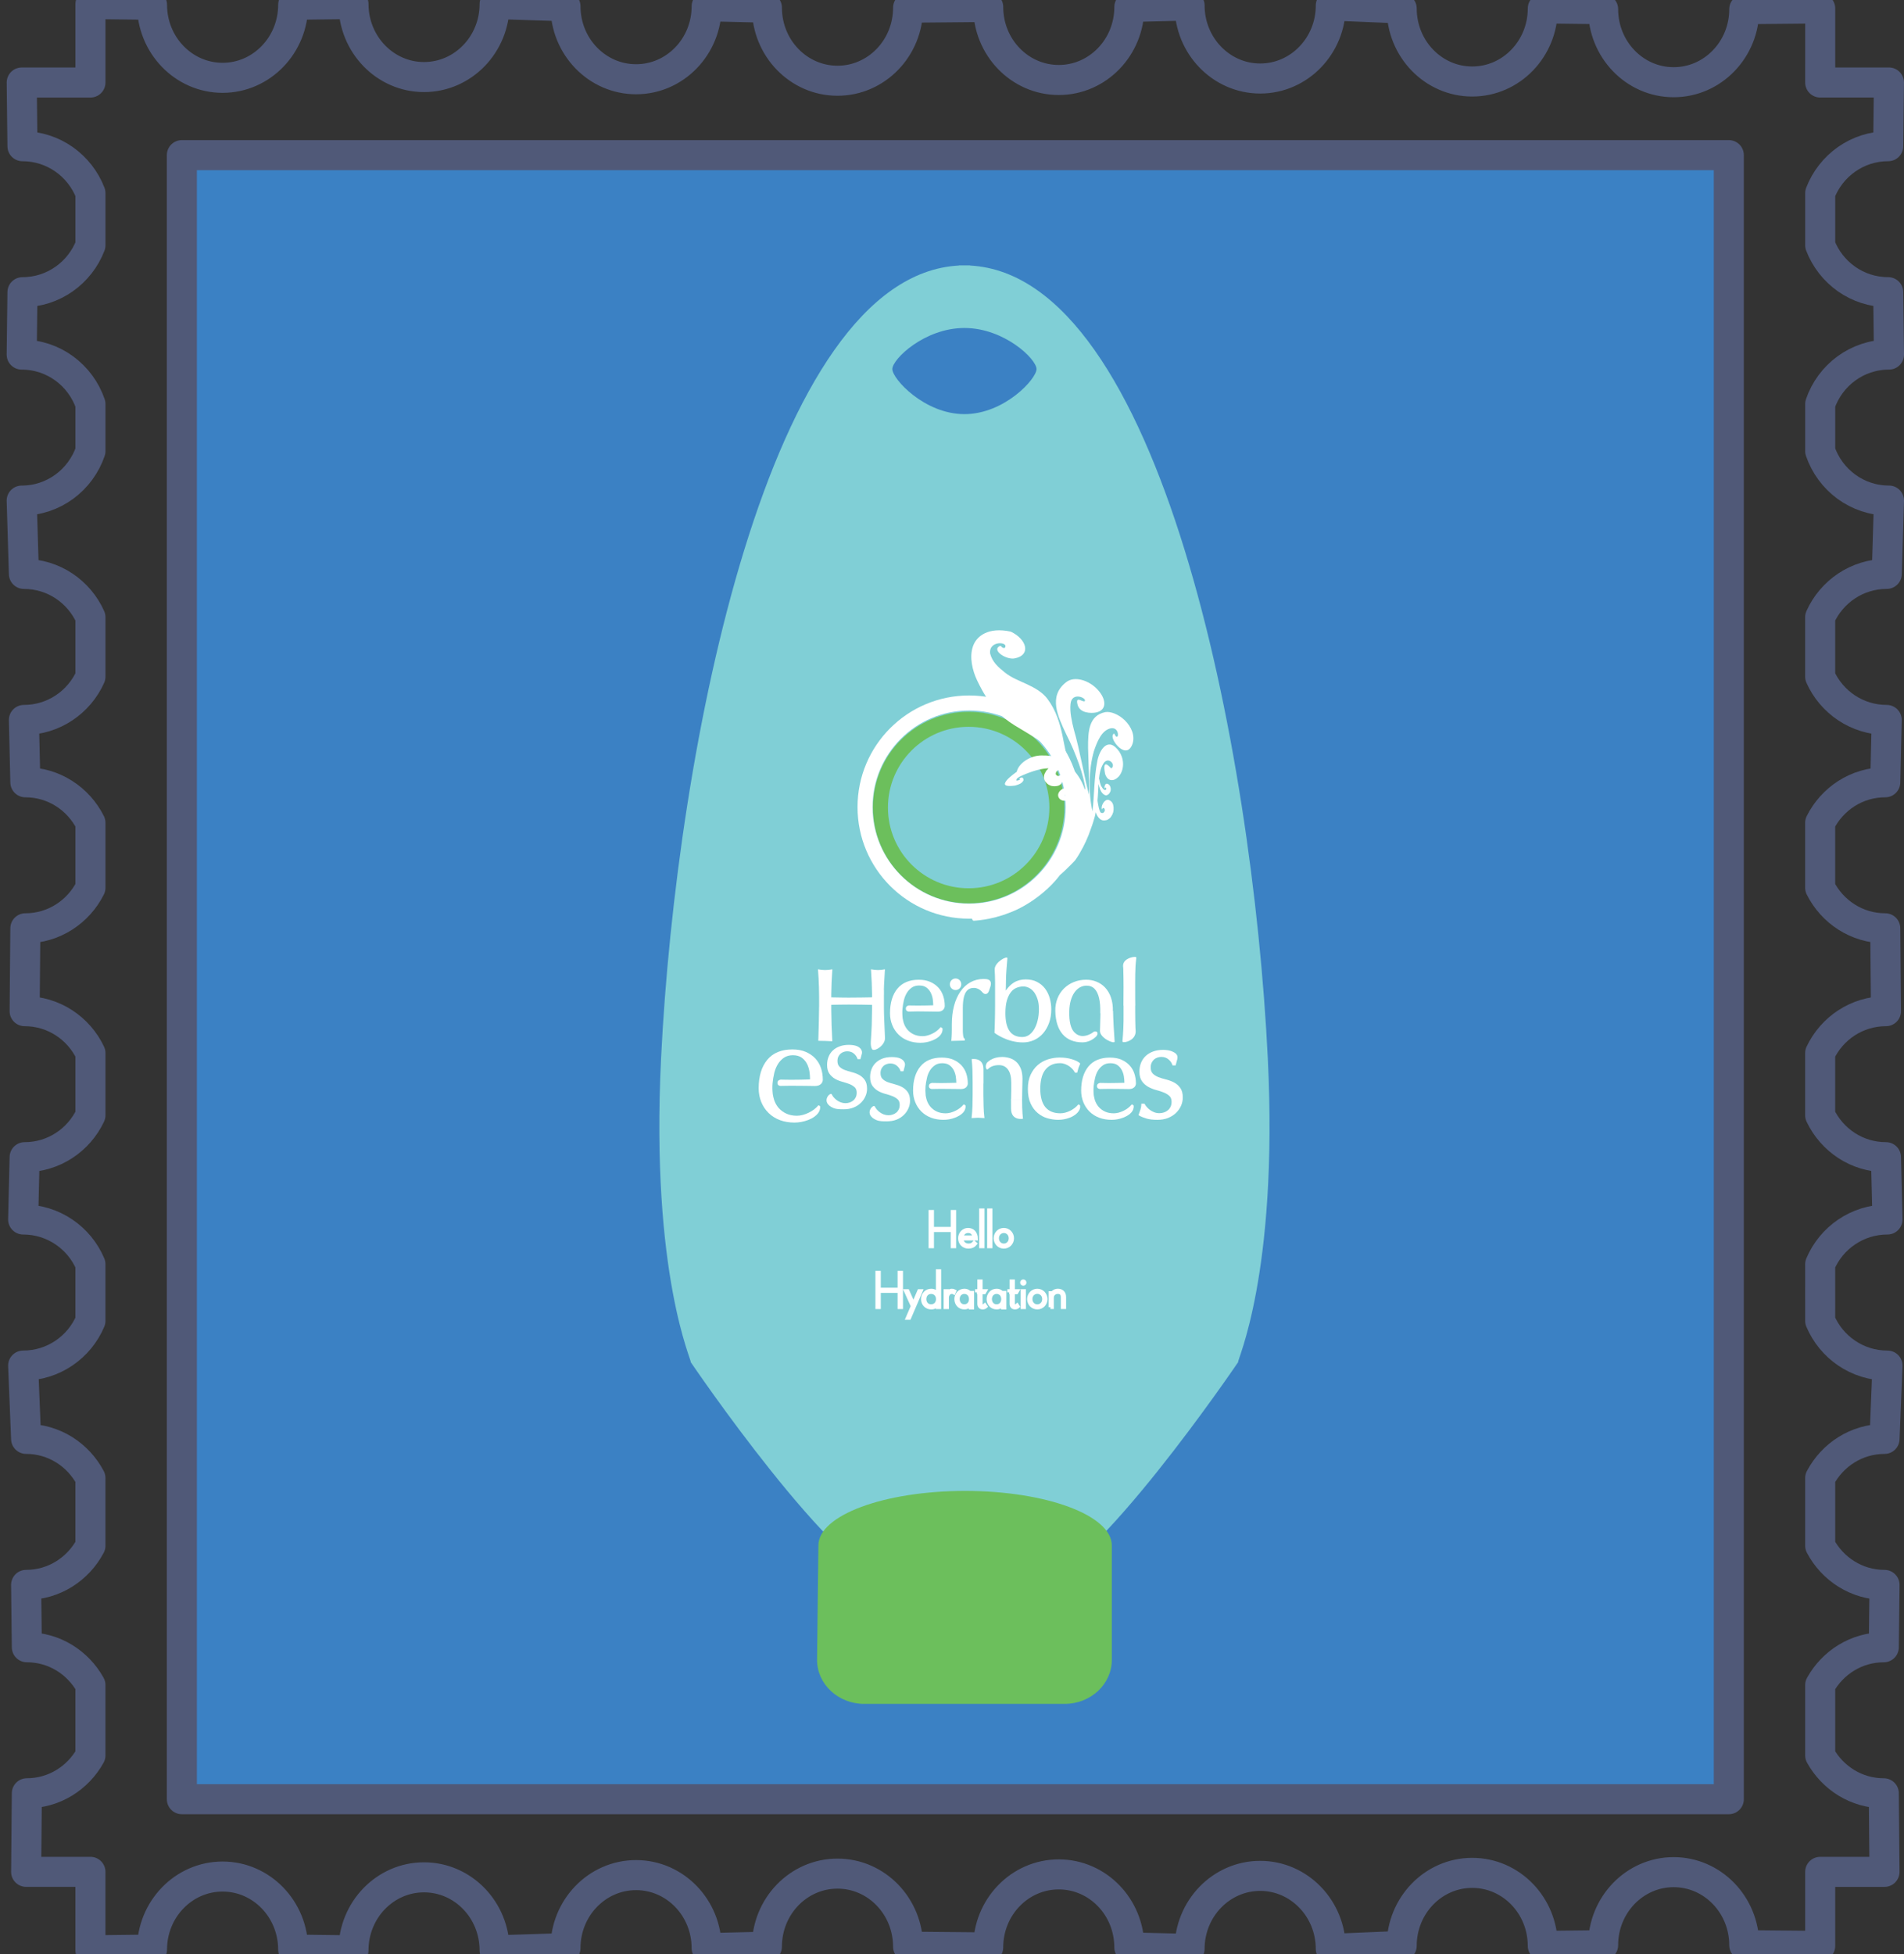 <?xml version="1.0" encoding="utf-8"?>
<!-- Generator: Adobe Illustrator 15.1.0, SVG Export Plug-In . SVG Version: 6.00 Build 0)  -->
<!DOCTYPE svg PUBLIC "-//W3C//DTD SVG 1.1//EN" "http://www.w3.org/Graphics/SVG/1.1/DTD/svg11.dtd">
<svg version="1.1" id="Capa_1" xmlns="http://www.w3.org/2000/svg" xmlns:xlink="http://www.w3.org/1999/xlink" x="0px" y="0px"
	 width="126.75px" height="130.068px" viewBox="0 0 126.75 130.068" enable-background="new 0 0 126.75 130.068"
	 xml:space="preserve">
<rect x="0" y="0" width="126.75" height="130.068" fill="#333333" stroke="none"/>
<g>
	<g>
		<g>
			<g>
				<defs>
					<rect id="SVGID_1_" x="12.106" y="10.325" width="102.982" height="109.418"/>
				</defs>
				<clipPath id="SVGID_2_">
					<use xlink:href="#SVGID_1_"  overflow="visible"/>
				</clipPath>
			</g>
			<path fill="none" stroke="#505978" stroke-width="2" stroke-linecap="round" stroke-linejoin="round" stroke-miterlimit="10" d="
				M125.602,38.194l0.148-4.878c-2.133,0-3.924-1.382-4.578-3.293v-3.136c0.654-1.907,2.445-3.289,4.578-3.289l-0.051-4.152
				c-2.07,0-3.826-1.299-4.527-3.123v-3.468c0.701-1.825,2.457-3.126,4.527-3.126l0.049-4.238h-4.576V0.563l-5.055,0.048
				c0,2.685-2.105,4.86-4.701,4.86c-2.594,0-4.695-2.176-4.695-4.86l-4.016-0.049c0,2.685-2.1,4.862-4.697,4.862
				c-2.596,0-4.697-2.178-4.697-4.862l-4.719-0.196c0,2.682-2.105,4.859-4.699,4.859c-2.596,0-4.701-2.178-4.701-4.859l-4.01,0.098
				c0,2.684-2.102,4.859-4.697,4.859c-2.6,0-4.699-2.176-4.699-4.859l-5.333,0.048c0,2.687-2.104,4.861-4.7,4.861
				c-2.595,0-4.699-2.175-4.699-4.861l-4.011-0.095c0,2.685-2.103,4.857-4.698,4.857c-2.594,0-4.7-2.173-4.7-4.857l-4.717-0.149
				c0,2.685-2.103,4.86-4.701,4.86c-2.591,0-4.694-2.176-4.694-4.86l-4.015,0.051c0,2.683-2.103,4.86-4.698,4.86
				s-4.699-2.178-4.699-4.86L6.021,0.27v5.222H1.446l0.049,4.238c2.07,0,3.826,1.301,4.526,3.122v3.474
				c-0.7,1.822-2.456,3.121-4.526,3.121l-0.051,4.152c2.133,0,3.922,1.382,4.577,3.289v3.136c-0.655,1.911-2.444,3.293-4.577,3.293
				l0.148,4.878c1.978,0,3.67,1.184,4.429,2.88v3.962c-0.759,1.693-2.451,2.878-4.429,2.878l0.096,4.148
				c1.904,0,3.535,1.103,4.333,2.696v4.324c-0.798,1.594-2.429,2.699-4.333,2.699L1.64,67.297c1.94,0,3.603,1.143,4.381,2.789v4.138
				c-0.778,1.646-2.44,2.791-4.381,2.791l-0.099,4.146c2.014,0,3.744,1.229,4.479,2.978v3.769c-0.735,1.747-2.466,2.977-4.479,2.977
				l0.197,4.877c1.866,0,3.467,1.062,4.282,2.605v4.508c-0.815,1.543-2.416,2.605-4.282,2.605l0.049,4.15
				c1.829,0,3.404,1.021,4.233,2.514v4.687c-0.829,1.494-2.404,2.518-4.233,2.518l-0.047,5.229h4.28v5.223l4.099-0.049
				c0-2.685,2.104-4.861,4.699-4.861s4.698,2.177,4.698,4.861l4.015,0.051c0-2.686,2.104-4.86,4.694-4.86
				c2.599,0,4.701,2.175,4.701,4.86l4.717-0.149c0-2.686,2.106-4.859,4.7-4.859c2.596,0,4.698,2.174,4.698,4.859l4.011-0.096
				c0-2.686,2.104-4.862,4.699-4.862c2.597,0,4.7,2.177,4.7,4.862l5.333,0.049c0-2.685,2.1-4.859,4.699-4.859
				c2.596,0,4.697,2.175,4.697,4.859l4.01,0.098c0-2.682,2.105-4.859,4.701-4.859c2.594,0,4.699,2.178,4.699,4.859l4.719-0.198
				c0-2.685,2.102-4.861,4.697-4.861c2.598,0,4.697,2.177,4.697,4.861l4.016-0.048c0-2.684,2.102-4.861,4.695-4.861
				c2.596,0,4.701,2.178,4.701,4.861l5.055,0.048v-4.928h4.281l-0.047-5.229c-1.83,0-3.404-1.023-4.234-2.52v-4.683
				c0.83-1.494,2.404-2.516,4.234-2.516l0.049-4.15c-1.865,0-3.469-1.063-4.283-2.605v-4.508c0.814-1.541,2.418-2.605,4.283-2.605
				l0.197-4.877c-2.016,0-3.744-1.229-4.48-2.979V84.14c0.736-1.75,2.465-2.979,4.48-2.979l-0.1-4.146
				c-1.939,0-3.602-1.146-4.381-2.791v-4.138c0.779-1.646,2.441-2.789,4.381-2.789l-0.047-5.515c-1.904,0-3.537-1.105-4.334-2.7
				v-4.321c0.797-1.594,2.43-2.698,4.334-2.698l0.096-4.148c-1.979,0-3.672-1.185-4.43-2.88v-3.96
				C121.93,39.38,123.623,38.194,125.602,38.194z"/>
			
				<rect x="12.106" y="10.325" fill="#3B81C4" stroke="#505978" stroke-width="2" stroke-linecap="round" stroke-linejoin="round" stroke-miterlimit="10" width="102.982" height="109.418"/>
		</g>
	</g>
	<g>
		<path fill="#80CFD6" d="M84.398,70.43c-1.014-20.659-7.178-52.068-19.817-52.757l-0.001-0.008c-0.041-0.001-0.08,0.001-0.121,0
			c-0.085-0.003-0.171-0.001-0.256-0.001c-0.086,0-0.171-0.002-0.256,0.001c-0.041,0.001-0.081-0.001-0.122,0l-0.001,0.008
			C51.186,18.362,45.021,49.771,44.008,70.43c-0.711,14.494,2.115,20.24,1.97,20.219c0,0,9.707,14.327,13.632,14.895
			c0,0-0.18,0.917,4.593,0.749c4.772,0.168,4.593-0.749,4.593-0.749c3.925-0.567,13.632-14.895,13.632-14.895
			C82.283,90.67,85.109,84.924,84.398,70.43z"/>
		<path fill="#6CBF5C" d="M74.014,102.853c0-2.004-4.372-3.627-9.766-3.627c-5.395,0-9.767,1.623-9.767,3.627
			c0,0.107-0.089,7.619-0.089,7.619c0,1.616,1.407,2.928,3.142,2.928h13.337c1.736,0,3.143-1.312,3.143-2.928
			C74.014,110.472,74.014,103.015,74.014,102.853z"/>
		<path fill="#3B81C4" d="M69.002,24.562c0-0.663-2.148-2.733-4.799-2.733c-2.651,0-4.8,2.07-4.8,2.733c0,0.663,2.149,3,4.8,3
			C66.854,27.562,69.002,25.225,69.002,24.562z"/>
		<g>
			<g>
				<path fill="#FFFFFF" d="M64.229,69.137c-0.12-0.017-0.134-0.363-0.134-0.623v-1.418c0-1.195,0.399-1.347,0.748-1.347
					c0.191,0,0.371,0.097,0.485,0.217c0.13,0.146,0.192,0.188,0.266,0.188c0.159,0,0.223-0.131,0.261-0.26l0.078-0.238
					c0.021-0.063,0.033-0.128,0.033-0.186c0-0.279-0.235-0.318-0.488-0.318c-1.299,0.01-2.116,1.226-2.116,3.021v0.371
					c0,0.368-0.028,0.664-0.028,0.666l-0.008,0.067l0.896-0.023L64.229,69.137 M68.053,69.017c0.154,0,0.301-0.041,0.432-0.124
					c0.131-0.086,0.249-0.213,0.349-0.373c0.101-0.164,0.183-0.363,0.239-0.593c0.059-0.229,0.088-0.489,0.088-0.773
					c0-0.244-0.029-0.462-0.09-0.651c-0.061-0.186-0.139-0.344-0.232-0.471c-0.097-0.123-0.206-0.219-0.33-0.282
					c-0.123-0.064-0.25-0.098-0.382-0.098c-0.159,0-0.312,0.03-0.46,0.092c-0.144,0.058-0.269,0.155-0.375,0.294
					c-0.109,0.137-0.197,0.322-0.264,0.547c-0.064,0.227-0.098,0.509-0.098,0.841C66.93,68.496,67.297,69.017,68.053,69.017
					 M68.092,69.377c-1.082,0-1.889-0.638-1.889-0.638l0.021-0.597l0.014-0.643l0.005-0.608v-1.488c0-0.514-0.013-0.38-0.028-0.886
					c-0.006-0.491,0.866-0.944,0.848-0.738c-0.028,0.324-0.096,1.064-0.096,1.483c0,0.416-0.009,0.448-0.014,0.667
					c0.164-0.233,0.341-0.413,0.531-0.53c0.229-0.144,0.498-0.216,0.799-0.216c0.289,0,0.545,0.056,0.755,0.167
					c0.214,0.111,0.391,0.259,0.53,0.442c0.138,0.181,0.243,0.394,0.312,0.633c0.068,0.238,0.104,0.491,0.104,0.753
					c0,0.323-0.047,0.625-0.145,0.894c-0.097,0.27-0.23,0.504-0.398,0.698c-0.17,0.195-0.371,0.347-0.603,0.452
					C68.607,69.324,68.356,69.377,68.092,69.377 M63.613,65.891c0.209,0,0.379-0.171,0.379-0.385c0-0.212-0.17-0.385-0.379-0.385
					s-0.38,0.173-0.38,0.385C63.233,65.72,63.404,65.891,63.613,65.891 M62.788,66.279c-0.069-0.21-0.179-0.396-0.322-0.554
					c-0.146-0.156-0.328-0.284-0.543-0.378c-0.213-0.093-0.471-0.141-0.762-0.141c-0.621,0-1.1,0.202-1.426,0.598
					c-0.322,0.394-0.486,0.941-0.486,1.629c0,0.279,0.048,0.545,0.147,0.786c0.095,0.242,0.236,0.456,0.417,0.634
					c0.18,0.179,0.395,0.315,0.643,0.408c0.247,0.092,0.523,0.141,0.817,0.141c0.265,0,0.524-0.051,0.77-0.145
					c0.835-0.326,0.695-0.83,0.694-0.829l-0.116-0.071l-0.033,0.039c-0.067,0.079-0.147,0.154-0.238,0.223s-0.187,0.129-0.295,0.179
					c-0.103,0.05-0.211,0.093-0.32,0.119c-0.109,0.03-0.217,0.044-0.32,0.044c-0.216,0-0.41-0.039-0.574-0.113
					c-0.165-0.074-0.306-0.178-0.419-0.305c-0.113-0.127-0.2-0.283-0.259-0.46c-0.017-0.052-0.067-0.251-0.074-0.317
					c-0.051-0.479-0.006-0.782,0.083-1.195l0.002-0.001c0.006-0.022,0.009-0.046,0.016-0.067c0.043-0.161,0.11-0.312,0.197-0.449
					c0.083-0.133,0.193-0.245,0.324-0.335c0.128-0.086,0.288-0.13,0.477-0.13c0.198,0,0.359,0.042,0.478,0.13
					c0.121,0.088,0.217,0.201,0.287,0.335c0.07,0.138,0.118,0.288,0.142,0.446c0.02,0.143,0.027,0.278,0.031,0.407l-0.475,0.012
					l-0.544,0.006l-0.468-0.006c0,0-0.057,0-0.129-0.003c-0.059,0.007-0.208,0.046-0.208,0.212c0,0.162,0.133,0.191,0.192,0.197
					c0.072,0,0.125-0.002,0.125-0.002l0.464-0.01l0.866,0.01c0,0,0.238,0.002,0.47,0.008c0.485,0,0.474-0.378,0.474-0.378
					C62.893,66.717,62.858,66.488,62.788,66.279 M68.053,69.017c0.154,0,0.301-0.041,0.432-0.124
					c0.131-0.086,0.249-0.213,0.349-0.373c0.101-0.164,0.183-0.363,0.239-0.593c0.059-0.229,0.088-0.489,0.088-0.773
					c0-0.244-0.029-0.462-0.09-0.651c-0.061-0.186-0.139-0.344-0.232-0.471c-0.097-0.123-0.206-0.219-0.33-0.282
					c-0.123-0.064-0.25-0.098-0.382-0.098c-0.159,0-0.312,0.03-0.46,0.092c-0.144,0.058-0.269,0.155-0.375,0.294
					c-0.109,0.137-0.197,0.322-0.264,0.547c-0.064,0.227-0.098,0.509-0.098,0.841C66.93,68.496,67.297,69.017,68.053,69.017
					 M68.092,69.377c-1.082,0-1.889-0.638-1.889-0.638l0.021-0.597l0.014-0.643l0.005-0.608v-1.488c0-0.514-0.013-0.38-0.028-0.886
					c-0.006-0.491,0.866-0.944,0.848-0.738c-0.028,0.324-0.096,1.064-0.096,1.483c0,0.416-0.009,0.448-0.014,0.667
					c0.164-0.233,0.341-0.413,0.531-0.53c0.229-0.144,0.498-0.216,0.799-0.216c0.289,0,0.545,0.056,0.755,0.167
					c0.214,0.111,0.391,0.259,0.53,0.442c0.138,0.181,0.243,0.394,0.312,0.633c0.068,0.238,0.104,0.491,0.104,0.753
					c0,0.323-0.047,0.625-0.145,0.894c-0.097,0.27-0.23,0.504-0.398,0.698c-0.17,0.195-0.371,0.347-0.603,0.452
					C68.607,69.324,68.356,69.377,68.092,69.377 M73.265,67.02c0,0.084-0.02,1.078-0.04,1.586c-0.01,0.492,0.995,0.914,0.977,0.707
					c-0.029-0.312-0.105-1.609-0.106-2.033c-0.14-0.025-0.263-0.123-0.399-0.192C73.551,67.018,73.385,67.109,73.265,67.02
					 M58.851,67.569l-0.008-0.405v-0.969h0.002v-0.316H58.84c0.008-0.445,0.052-0.92,0.07-1.368c-0.356,0.067-0.578,0.062-0.929,0
					l0.027,0.463l0.023,0.418l0.021,0.759v0.044h0.001v0.182c-0.097,0.002-0.717,0.012-0.717,0.012l-0.843,0.007l-0.443-0.004
					l-0.164-0.003c0,0-0.472-0.01-0.548-0.01v-0.228l0.021-0.759l0.024-0.418l0.028-0.463c-0.36,0.062-0.592,0.067-0.957,0
					c0.13,1.606,0.067,3.15,0.021,4.758l0.473,0.009l0.457,0.021v-0.063l-0.047-1.021l-0.021-1.051v-0.288
					c0.072-0.001,0.214-0.007,0.214-0.007l0.334-0.006l0.166-0.002l0.441-0.004l0.843,0.006c0,0,0.617,0.012,0.717,0.014v0.287
					l-0.02,1.051l-0.018,0.379h0.001c-0.013,0.242-0.029,0.492-0.044,0.711c-0.02,0.29,0.031,0.436,0.081,0.518
					c0.135,0.209,0.868-0.234,0.862-0.727C58.901,68.695,58.864,67.918,58.851,67.569 M72.76,68.706
					c-0.154,0.127-0.44,0.245-0.686,0.245c-0.229,0-0.416-0.104-0.555-0.249c-0.241-0.249-0.354-0.72-0.337-1.397
					c0.024-1.084,0.521-1.706,1.149-1.706c0.225,0,0.402,0.071,0.543,0.219c0.265,0.276,0.391,0.818,0.371,1.609v0.019
					c0.154-0.086,0.354-0.076,0.523-0.076c0.109,0,0.213-0.012,0.316-0.029c0-0.022,0-0.038,0-0.038
					c0.017-0.661-0.166-1.212-0.529-1.591c-0.316-0.329-0.762-0.508-1.249-0.508c-1.169,0-2.084,0.86-2.054,2.088
					c0.031,1.34,0.674,2.08,1.805,2.08c0.406,0,0.734-0.203,0.93-0.407c0,0,0.144-0.175,0.041-0.278
					C72.994,68.65,72.877,68.607,72.76,68.706 M74.795,67.951l-0.014,0.475l-0.01,0.203c0,0.002-0.028,0.496-0.049,0.668
					c-0.004,0.018,0.006,0.033,0.021,0.045c0.061,0.043,0.286,0.01,0.479-0.098c0.249-0.138,0.384-0.355,0.379-0.615
					c-0.003-0.113-0.013-0.203-0.013-0.205l-0.012-0.473l-0.006-0.606v-0.414h0.006c-0.004-0.155-0.006-0.313-0.006-0.469
					c0.006-0.72-0.016-1.454,0.022-2.171c0.001-0.003,0.03-0.408,0.052-0.546c0.002-0.017-0.004-0.031-0.019-0.043
					c-0.059-0.041-0.33-0.008-0.547,0.111c-0.21,0.112-0.319,0.279-0.315,0.477c0.004,0.091,0.012,0.165,0.014,0.169
					c0.025,0.821,0.02,1.65,0.01,2.472h0.009v0.414L74.795,67.951"/>
				<path fill="#FFFFFF" d="M78.568,72.401c0.114,0.158,0.171,0.373,0.171,0.642c0,0.186-0.039,0.37-0.117,0.551
					c-0.081,0.178-0.193,0.339-0.343,0.482c-0.147,0.141-0.328,0.253-0.535,0.334c-0.207,0.08-0.442,0.118-0.703,0.118
					c-0.282,0-0.522-0.026-0.717-0.085c-0.192-0.056-0.355-0.121-0.486-0.197l-0.045-0.033l0.127-0.367
					c0.039-0.131,0.057-0.238,0.057-0.323v-0.068h0.217l0.018,0.038c0.027,0.054,0.072,0.117,0.133,0.186
					c0.058,0.068,0.131,0.136,0.215,0.195c0.082,0.061,0.177,0.113,0.283,0.153c0.102,0.038,0.217,0.059,0.336,0.059
					c0.108,0,0.211-0.018,0.309-0.051c0.096-0.034,0.185-0.083,0.26-0.146c0.076-0.06,0.133-0.139,0.177-0.232
					c0.045-0.094,0.067-0.203,0.067-0.328c0-0.169-0.046-0.296-0.139-0.385c-0.102-0.093-0.227-0.173-0.373-0.232
					c-0.154-0.062-0.324-0.119-0.51-0.166c-0.192-0.051-0.371-0.123-0.532-0.213c-0.166-0.094-0.306-0.217-0.415-0.371
					c-0.113-0.157-0.172-0.373-0.172-0.643c0-0.208,0.034-0.402,0.104-0.577c0.07-0.175,0.172-0.329,0.306-0.456
					c0.134-0.129,0.3-0.23,0.495-0.303c0.194-0.074,0.417-0.111,0.666-0.111c0.232,0,0.431,0.033,0.592,0.096
					c0.137,0.073,0.473,0.165,0.342,0.582l-0.079,0.3l-0.014,0.056h-0.209l-0.015-0.047c-0.043-0.133-0.131-0.254-0.262-0.361
					c-0.126-0.105-0.281-0.158-0.473-0.158c-0.08,0-0.167,0.016-0.25,0.042c-0.084,0.028-0.158,0.069-0.225,0.126
					c-0.062,0.053-0.119,0.127-0.163,0.217c-0.044,0.088-0.065,0.194-0.065,0.316c0,0.176,0.047,0.313,0.139,0.408
					c0.1,0.098,0.223,0.176,0.371,0.235c0.154,0.061,0.326,0.112,0.51,0.156c0.189,0.048,0.37,0.114,0.533,0.199
					C78.316,72.125,78.456,72.246,78.568,72.401"/>
				<path fill="#FFFFFF" d="M57.18,71.534c-0.15-0.078-0.315-0.141-0.49-0.182c-0.169-0.042-0.326-0.092-0.469-0.146
					c-0.136-0.053-0.25-0.127-0.341-0.218c-0.086-0.085-0.13-0.212-0.13-0.374c0-0.114,0.021-0.213,0.06-0.295
					c0.042-0.08,0.093-0.148,0.152-0.197c0.061-0.051,0.13-0.092,0.205-0.115c0.078-0.027,0.154-0.039,0.232-0.039
					c0.172,0,0.32,0.048,0.437,0.145c0.118,0.1,0.199,0.213,0.24,0.334l0.012,0.042h0.192l0.012-0.052l0.075-0.276
					c0.106-0.377-0.317-0.534-0.317-0.534c-0.147-0.059-0.33-0.087-0.543-0.087c-0.23,0-0.435,0.033-0.614,0.101
					c-0.181,0.066-0.333,0.159-0.457,0.277c-0.122,0.117-0.217,0.258-0.28,0.422c-0.064,0.161-0.097,0.34-0.097,0.532
					c0,0.247,0.053,0.447,0.158,0.592c0.103,0.142,0.23,0.256,0.382,0.343c0.149,0.083,0.314,0.147,0.492,0.193
					c0.169,0.045,0.327,0.098,0.467,0.152c0.138,0.057,0.252,0.13,0.346,0.215c0.084,0.084,0.127,0.199,0.127,0.357
					c0,0.111-0.021,0.215-0.062,0.303c-0.042,0.085-0.095,0.157-0.164,0.213c-0.069,0.059-0.15,0.103-0.238,0.133
					c-0.091,0.031-0.186,0.048-0.286,0.048c-0.109,0-0.214-0.021-0.308-0.055c-0.099-0.038-0.188-0.085-0.262-0.14
					c-0.077-0.057-0.144-0.117-0.2-0.182c-0.053-0.062-0.095-0.12-0.119-0.171l-0.017-0.034c-0.086-0.204-0.817,0.521,0.121,0.911
					c0.171,0.07,0.402,0.078,0.66,0.078c0.24,0,0.459-0.036,0.649-0.11c0.189-0.072,0.355-0.176,0.492-0.309
					c0.136-0.131,0.243-0.278,0.313-0.443c0.075-0.164,0.11-0.336,0.11-0.506c0-0.248-0.053-0.447-0.157-0.592
					C57.462,71.727,57.333,71.613,57.18,71.534"/>
				<path fill="#FFFFFF" d="M60.041,72.342c-0.15-0.08-0.314-0.139-0.489-0.184c-0.168-0.041-0.326-0.09-0.468-0.143
					c-0.137-0.053-0.251-0.127-0.341-0.219c-0.085-0.085-0.127-0.211-0.127-0.373c0-0.112,0.02-0.211,0.06-0.293
					c0.041-0.082,0.091-0.148,0.151-0.2c0.061-0.05,0.13-0.089,0.205-0.112c0.078-0.027,0.154-0.041,0.23-0.041
					c0.173,0,0.32,0.05,0.438,0.146c0.117,0.1,0.198,0.211,0.238,0.332l0.016,0.042h0.188l0.014-0.052l0.072-0.277
					c0.106-0.375-0.315-0.531-0.315-0.531c-0.147-0.061-0.33-0.086-0.542-0.086c-0.23,0-0.437,0.031-0.614,0.098
					c-0.179,0.067-0.333,0.162-0.454,0.278c-0.124,0.118-0.218,0.259-0.282,0.422c-0.065,0.159-0.097,0.338-0.097,0.532
					c0,0.246,0.054,0.443,0.158,0.59c0.102,0.14,0.232,0.256,0.382,0.341c0.148,0.083,0.313,0.147,0.491,0.194
					c0.17,0.045,0.326,0.095,0.468,0.152c0.136,0.057,0.251,0.128,0.344,0.215c0.084,0.083,0.127,0.197,0.127,0.356
					c0,0.112-0.021,0.214-0.062,0.302c-0.04,0.085-0.093,0.156-0.162,0.213c-0.071,0.057-0.151,0.102-0.239,0.133
					c-0.091,0.031-0.185,0.046-0.285,0.046c-0.111,0-0.214-0.019-0.309-0.054c-0.099-0.037-0.187-0.084-0.26-0.139
					c-0.077-0.057-0.145-0.117-0.199-0.18s-0.095-0.121-0.121-0.174l-0.018-0.031c-0.084-0.206-0.816,0.519,0.122,0.908
					c0.171,0.07,0.4,0.076,0.658,0.076c0.241,0,0.458-0.035,0.648-0.106c0.19-0.073,0.354-0.177,0.492-0.31
					c0.136-0.13,0.241-0.279,0.313-0.443c0.074-0.164,0.11-0.336,0.11-0.504c0-0.248-0.054-0.448-0.159-0.593
					C60.323,72.533,60.194,72.422,60.041,72.342"/>
				<path fill="#FFFFFF" d="M69.555,71.24c0.105-0.148,0.242-0.268,0.408-0.353c0.165-0.086,0.367-0.13,0.599-0.13
					c0.121,0,0.233,0.021,0.335,0.059s0.197,0.09,0.283,0.146c0.083,0.061,0.157,0.125,0.219,0.193
					c0.062,0.07,0.109,0.14,0.145,0.205l0.018,0.032h0.146l0.087-0.321l0.115-0.289l-0.031-0.031
					c-0.109-0.099-0.281-0.182-0.525-0.257c-0.24-0.074-0.514-0.112-0.814-0.112c-0.262,0-0.523,0.042-0.777,0.121
					c-0.254,0.082-0.482,0.207-0.679,0.379c-0.196,0.169-0.356,0.389-0.478,0.648c-0.121,0.264-0.18,0.577-0.18,0.937
					c0,0.376,0.057,0.699,0.176,0.96c0.117,0.264,0.276,0.479,0.471,0.643c0.193,0.166,0.412,0.285,0.654,0.354
					c0.24,0.068,0.48,0.104,0.716,0.104c0.263,0,0.522-0.048,0.77-0.142c0.615-0.237,0.737-0.652,0.687-0.776l0.008-0.04
					l-0.118-0.073l-0.032,0.038c-0.065,0.078-0.147,0.152-0.238,0.221c-0.09,0.065-0.188,0.127-0.293,0.177
					c-0.104,0.049-0.211,0.091-0.32,0.119c-0.107,0.028-0.215,0.042-0.317,0.042c-0.437,0-0.772-0.137-0.997-0.406
					c-0.227-0.272-0.341-0.686-0.341-1.229c0-0.244,0.024-0.473,0.073-0.682C69.371,71.569,69.449,71.391,69.555,71.24"/>
				<path fill="#FFFFFF" d="M64.323,71.445c-0.069-0.209-0.181-0.394-0.325-0.549c-0.145-0.154-0.327-0.279-0.541-0.373
					c-0.215-0.092-0.471-0.137-0.764-0.137c-0.619,0-1.098,0.195-1.421,0.588c-0.324,0.389-0.488,0.931-0.488,1.608
					c0,0.278,0.048,0.538,0.146,0.779c0.097,0.238,0.237,0.45,0.417,0.626c0.18,0.176,0.397,0.312,0.643,0.404
					c0.247,0.091,0.522,0.137,0.817,0.137c0.264,0,0.523-0.047,0.769-0.143c0.836-0.322,0.695-0.818,0.695-0.818l-0.117-0.07
					l-0.031,0.039c-0.066,0.078-0.148,0.151-0.238,0.22c-0.09,0.067-0.189,0.126-0.294,0.177c-0.103,0.05-0.211,0.09-0.321,0.119
					c-0.107,0.028-0.216,0.043-0.318,0.043c-0.217,0-0.412-0.038-0.576-0.112c-0.165-0.075-0.305-0.178-0.418-0.304
					c-0.114-0.125-0.201-0.279-0.26-0.451c-0.017-0.053-0.068-0.25-0.075-0.315c-0.049-0.472-0.005-0.774,0.087-1.181l0.001-0.001
					c0.006-0.022,0.007-0.046,0.014-0.065c0.044-0.162,0.11-0.311,0.196-0.446c0.085-0.13,0.196-0.241,0.327-0.33
					c0.127-0.086,0.287-0.13,0.475-0.13c0.199,0,0.361,0.043,0.478,0.129c0.123,0.088,0.22,0.199,0.289,0.331
					c0.069,0.136,0.117,0.284,0.141,0.442c0.021,0.142,0.028,0.273,0.031,0.401l-0.475,0.011l-0.545,0.008l-0.467-0.008
					c0,0-0.056,0-0.13-0.003c-0.059,0.008-0.209,0.046-0.209,0.211c0,0.159,0.133,0.189,0.193,0.194
					c0.072,0,0.126-0.003,0.126-0.003l0.464-0.007l0.863,0.007c0,0,0.239,0.004,0.474,0.007c0.482,0,0.471-0.371,0.471-0.371
					C64.426,71.877,64.393,71.65,64.323,71.445"/>
				<path fill="#FFFFFF" d="M51.078,70.533c-0.379,0.459-0.573,1.094-0.573,1.893c0,0.326,0.059,0.635,0.171,0.915
					c0.114,0.279,0.279,0.528,0.49,0.733c0.211,0.207,0.464,0.365,0.756,0.475c0.287,0.107,0.61,0.163,0.959,0.163
					c0.31,0,0.614-0.058,0.904-0.167c0.729-0.281,0.815-0.676,0.815-0.848c0-0.043-0.003-0.068-0.007-0.078
					c-0.014-0.012-0.076-0.049-0.104-0.064c-0.01,0.014-0.022,0.025-0.022,0.025c-0.081,0.094-0.176,0.185-0.286,0.266
					c-0.107,0.081-0.229,0.152-0.356,0.213c-0.124,0.061-0.254,0.109-0.387,0.144c-0.132,0.035-0.263,0.053-0.387,0.053
					c-0.262,0-0.496-0.046-0.693-0.136c-0.201-0.09-0.371-0.215-0.511-0.367c-0.136-0.152-0.242-0.337-0.314-0.549
					c-0.02-0.062-0.082-0.298-0.09-0.381c-0.058-0.546-0.012-0.904,0.1-1.414l0.01-0.031l0.012-0.05
					c0.053-0.193,0.133-0.375,0.237-0.536c0.104-0.159,0.235-0.296,0.396-0.404c0.159-0.104,0.353-0.159,0.583-0.159
					c0.239,0,0.437,0.056,0.585,0.159c0.148,0.107,0.268,0.245,0.351,0.406c0.085,0.166,0.142,0.345,0.17,0.534
					c0.022,0.149,0.033,0.3,0.038,0.481c0,0.016-0.013,0.03-0.031,0.031l-0.563,0.016l-0.649,0.007l-0.556-0.007l-0.154-0.005
					c-0.079,0.012-0.217,0.055-0.217,0.218c0,0.16,0.125,0.196,0.202,0.203l0.146-0.004l0.551-0.008l1.029,0.008l0.561,0.009
					c0.186,0,0.329-0.05,0.419-0.146c0.114-0.115,0.112-0.266,0.112-0.266c0-0.275-0.042-0.537-0.123-0.783
					c-0.081-0.241-0.208-0.457-0.379-0.64c-0.17-0.18-0.384-0.327-0.633-0.435c-0.251-0.111-0.552-0.164-0.896-0.164
					C52.02,69.844,51.458,70.075,51.078,70.533"/>
				<path fill="#FFFFFF" d="M75.514,71.445c-0.069-0.209-0.18-0.394-0.325-0.549c-0.144-0.154-0.326-0.279-0.54-0.373
					c-0.215-0.092-0.471-0.137-0.764-0.137c-0.619,0-1.098,0.195-1.424,0.588c-0.322,0.389-0.488,0.931-0.488,1.608
					c0,0.278,0.051,0.538,0.147,0.779c0.097,0.238,0.237,0.45,0.418,0.626s0.396,0.312,0.644,0.404
					c0.246,0.091,0.521,0.137,0.818,0.137c0.263,0,0.52-0.047,0.77-0.143c0.834-0.322,0.692-0.818,0.692-0.818l-0.116-0.07
					l-0.031,0.039c-0.068,0.078-0.148,0.151-0.238,0.22c-0.091,0.067-0.189,0.126-0.295,0.177c-0.104,0.05-0.211,0.09-0.322,0.119
					c-0.107,0.028-0.214,0.043-0.316,0.043c-0.219,0-0.412-0.038-0.575-0.112c-0.165-0.075-0.306-0.178-0.419-0.304
					c-0.113-0.125-0.2-0.279-0.26-0.451c-0.016-0.053-0.066-0.25-0.074-0.315c-0.051-0.472-0.006-0.774,0.086-1.181v-0.001
					c0.006-0.022,0.01-0.046,0.017-0.065c0.044-0.162,0.108-0.311,0.194-0.446c0.085-0.13,0.194-0.241,0.326-0.33
					c0.127-0.086,0.287-0.13,0.476-0.13c0.2,0,0.358,0.043,0.478,0.129c0.123,0.088,0.219,0.199,0.287,0.331
					c0.07,0.136,0.119,0.284,0.141,0.442c0.021,0.142,0.029,0.273,0.032,0.401l-0.475,0.011l-0.544,0.008l-0.468-0.008
					c0,0-0.058,0-0.129-0.003c-0.061,0.008-0.21,0.046-0.21,0.211c0,0.159,0.135,0.189,0.193,0.194c0.07,0,0.127-0.003,0.127-0.003
					l0.464-0.007l0.864,0.007c0,0,0.237,0.004,0.471,0.007c0.483,0,0.474-0.371,0.474-0.371
					C75.618,71.877,75.583,71.65,75.514,71.445"/>
				<path fill="#FFFFFF" d="M68.04,73.174h-0.735c0,0.258,0.002,0.615,0.002,0.615c0,0.824,0.793,0.67,0.793,0.67
					c-0.026-0.23-0.045-0.482-0.052-0.746L68.04,73.174"/>
				<path fill="#FFFFFF" d="M65.478,73.619l-0.014-0.766v-0.692c0-0.04,0.006-0.077,0.007-0.116l-0.001-0.881
					c0-0.826-0.786-0.674-0.786-0.674c0.025,0.232,0.043,0.482,0.052,0.749l0.013,0.767v0.848l-0.013,0.766
					c-0.009,0.266-0.026,0.51-0.052,0.724l-0.008,0.069l0.43-0.024l0.43,0.024l-0.006-0.069
					C65.501,74.129,65.484,73.887,65.478,73.619"/>
				<path fill="#FFFFFF" d="M67.097,71.175c0.148,0.198,0.224,0.498,0.224,0.889v0.497l-0.014,0.643h0.734l0.01-0.662l0.016-0.724
					c0-0.287-0.04-0.528-0.121-0.718c-0.082-0.189-0.189-0.343-0.319-0.453c-0.13-0.111-0.278-0.19-0.438-0.235
					c-0.156-0.045-0.315-0.068-0.473-0.068c-0.3,0-0.563,0.068-0.783,0.2c-0.066,0.041-0.13,0.089-0.189,0.141
					c-0.207,0.184-0.119,0.61,0.035,0.459c0.166-0.168,0.404-0.256,0.719-0.256C66.756,70.887,66.951,70.98,67.097,71.175"/>
			</g>
			<g>
				<g>
					<circle fill="none" stroke="#6CBF5C" stroke-miterlimit="10" cx="64.484" cy="53.745" r="5.873"/>
					<circle fill="none" stroke="#FFFFFF" stroke-miterlimit="10" cx="64.514" cy="53.714" r="6.928"/>
				</g>
				<g>
					<g>
						<path fill-rule="evenodd" clip-rule="evenodd" fill="#FFFFFF" d="M64.819,61.279c0.022-0.007,1.101-0.029,2.367-0.529
							c1.279-0.465,2.619-1.499,3.37-2.507c0.265-0.226,0.516-0.471,0.768-0.726l0.186-0.195l0.047-0.049
							c0.012-0.012,0.026-0.028,0.078-0.108c0.084-0.125,0.166-0.251,0.241-0.382c0.307-0.519,0.563-1.075,0.755-1.657
							c0.105-0.274,0.2-0.596,0.248-0.771l0.069-0.3c0.017,0.057,0.035,0.112,0.06,0.167c0.063,0.114,0.137,0.23,0.26,0.317
							c0.029,0.001,0.06,0.032,0.087,0.042c0.059,0.023,0.134,0.025,0.189,0.021c0.036-0.001,0.064-0.018,0.095-0.022
							c0.01-0.001,0.015,0.008,0.021,0.006c0.038-0.011,0.106-0.053,0.144-0.077l0.047-0.04c0.002-0.002,0.007,0.006,0.01,0.003
							c0.073-0.063,0.139-0.161,0.201-0.285c0.004-0.008-0.005-0.01,0.002-0.019c0.017-0.037,0.033-0.075,0.043-0.112
							c0.047-0.2,0.033-0.451-0.045-0.598c-0.068-0.137-0.217-0.235-0.338-0.228c-0.104,0.006-0.221,0.1-0.303,0.249
							c-0.073,0.132-0.114,0.291-0.06,0.397c0.018-0.05,0.04-0.088,0.069-0.1c0.027,0.001,0.055,0.002,0.087,0.033
							c0.032,0.057,0.051,0.143-0.005,0.223c-0.079,0.112-0.222,0.107-0.281-0.019c-0.006-0.035-0.028-0.067-0.036-0.092
							c-0.02-0.055-0.032-0.102-0.045-0.154c-0.029-0.139-0.065-0.309-0.082-0.435l-0.006-0.065c0.04-0.397,0.046-0.776,0.067-1.097
							l0.002,0.01c0.021,0.098,0.041,0.17,0.073,0.257l0.027,0.099c0.004,0.01,0.017,0.016,0.021,0.027l0.053,0.114
							c0.069,0.119,0.189,0.245,0.337,0.258c0.104-0.025,0.199-0.081,0.272-0.247l0.018-0.055c0.05-0.249-0.078-0.472-0.271-0.479
							c-0.015,0.014-0.031,0.024-0.051,0.024c-0.065,0.055-0.112,0.235-0.063,0.307c0.003-0.04,0.005-0.057,0.03-0.073
							c0.065-0.008,0.091,0.096,0.036,0.153c-0.067,0.024-0.125-0.008-0.186-0.07c-0.024-0.025-0.04-0.059-0.062-0.091
							c-0.027-0.043-0.059-0.082-0.077-0.125c-0.017-0.04-0.023-0.085-0.038-0.125L73.24,52.13l-0.027-0.086l-0.021-0.129
							l-0.021-0.067l-0.007-0.047c0.036-0.343,0.095-0.645,0.262-0.939c0.313-0.597,0.915,0.044,0.546,0.282
							c-0.207-0.238-0.594-0.614-0.405,0.362c0.162,0.51,0.57,0.521,0.886,0.196c0.308-0.316,0.479-1.023,0.06-1.675
							c-0.737-1.056-1.314-0.143-1.461,0.61c-0.229,1.163-0.194,2.22-0.326,3.361c-0.281-1.27-0.258-2.767,0.098-4.013
							c0.209-0.616,0.51-1.395,1.133-1.517c0.652-0.104,0.517,1.032,0.214,0.347c-0.243,0.131-0.038,0.565,0.256,0.862
							c0.293,0.291,0.719,0.469,0.951-0.137c0.21-0.554-0.065-1.176-0.486-1.588c-0.421-0.42-0.98-0.622-1.32-0.557
							c-1.104,0.234-1.145,1.301-1.139,2.385c0.036,1.1,0.089,2.323,0.056,3.106c-0.331-1.292-0.61-2.982-1.002-4.327
							c-0.133-0.528-0.283-1.188-0.221-1.715c0.081-0.822,1.064-0.407,0.954-0.191c-0.091,0.147-0.667-0.419-0.484,0.25
							c0.143,0.568,0.901,0.581,1.235,0.512c0.762-0.166,0.659-0.922,0.09-1.527c-0.56-0.609-1.534-0.926-2.086-0.487
							c-0.624,0.483-0.738,1.065-0.661,1.642c0.083,0.581,0.363,1.185,0.666,1.824c0.636,1.25,1.201,2.812,1.275,3.688l-0.055-0.068
							c-0.194-0.558-0.522-1.059-0.926-1.432c-0.297-0.652-0.382-1.329-0.547-2.112c-0.165-0.77-0.413-1.651-1.002-2.436
							c-0.333-0.445-0.859-0.739-1.379-0.978c-0.524-0.243-1.04-0.436-1.469-0.786c-0.458-0.371-0.809-0.69-0.96-1.231
							c-0.134-0.941,1.332-0.798,0.955-0.382c-0.25-0.023-0.132-0.111-0.3-0.143c-0.608,0.267,0.42,0.962,1.001,0.824
							c1.076-0.22,0.779-1.272-0.284-1.773c-1.493-0.327-2.298,0.291-2.526,0.997c-0.243,0.72-0.02,1.601,0.277,2.234
							c0.814,1.707,1.555,2.411,2.504,3.006c0.927,0.573,2.145,1.191,2.991,2.236c-0.367-0.214-0.8-0.238-1.208-0.234
							c-0.739,0.002-1.521,0.518-1.642,1.086c-0.335,0.242-0.643,0.489-0.754,0.697c-0.137,0.239,0.138,0.292,0.646,0.221
							c0.267-0.071,0.441-0.151,0.539-0.312c0.066-0.11-0.047-0.367-0.275-0.128c0.174,0.033-0.058,0.109-0.178,0.112
							c-0.042-0.122,0.132-0.235,0.405-0.353l0.007-0.003c0.672-0.289,1.236-0.453,1.724-0.465l-0.001,0
							c-0.038,0.035-0.055,0.07-0.085,0.1c-0.01,0.01-0.022,0.008-0.029,0.017c-0.033,0.041-0.079,0.124-0.103,0.167l-0.024,0.062
							c-0.002,0.003-0.014,0.003-0.016,0.008c-0.036,0.096-0.052,0.203-0.043,0.318c0.001,0.006,0.014,0.001,0.012,0.011
							c0.005,0.033,0.008,0.067,0.019,0.096c0.06,0.154,0.22,0.303,0.397,0.371c0.157,0.062,0.409,0.063,0.573-0.013
							c0.143-0.065,0.247-0.221,0.271-0.418c0.013-0.173-0.046-0.347-0.192-0.387c0.015,0.055,0.016,0.105-0.014,0.138
							c-0.036,0.021-0.072,0.042-0.132,0.042c-0.078-0.02-0.161-0.07-0.15-0.174c0.012-0.111,0.108-0.209,0.229-0.234
							c0.729,0.251,1.161,0.995,1.217,1.886l-0.004-0.011c-0.053-0.115-0.106-0.194-0.176-0.285
							c-0.026-0.034-0.041-0.077-0.068-0.104c-0.01-0.01-0.03-0.011-0.042-0.022c-0.038-0.035-0.069-0.074-0.115-0.104
							c-0.146-0.1-0.366-0.164-0.579-0.1c-0.138,0.078-0.249,0.175-0.298,0.352l-0.009,0.056c-0.003,0.242,0.218,0.42,0.504,0.385
							c0.021-0.018,0.045-0.033,0.074-0.039c0.089-0.074,0.112-0.287,0.019-0.345c0.006,0.042,0.008,0.062-0.023,0.088
							c-0.093,0.031-0.157-0.066-0.094-0.145c0.091-0.051,0.183-0.043,0.288,0c0.042,0.018,0.074,0.049,0.114,0.078
							c0.053,0.039,0.108,0.071,0.147,0.115c0.036,0.04,0.057,0.091,0.082,0.135l0.022,0.029c0.019,0.034,0.038,0.061,0.054,0.096
							l0.049,0.154l0.037,0.078l0.014,0.053c-0.01,0.14-0.026,0.282-0.054,0.423c-0.023,0.171-0.066,0.396-0.113,0.581
							c-0.04,0.405-0.124,0.81-0.246,1.206c-0.062,0.198-0.129,0.395-0.212,0.586c-0.039,0.097-0.08,0.193-0.127,0.287l-0.068,0.142
							c-0.02,0.041-0.013,0.038-0.021,0.059c-0.081,0.241-0.184,0.477-0.308,0.701c-0.249,0.449-0.579,0.854-0.955,1.211
							c-0.918,0.736-2.135,1.247-3.11,1.429c-0.978,0.19-1.688,0.128-1.709,0.134c-0.078,0.002-0.142,0.213-0.143,0.47
							C64.657,61.074,64.729,61.281,64.819,61.279z"/>
					</g>
				</g>
			</g>
			<g>
				<path fill="#FFFFFF" stroke="#FFFFFF" stroke-width="0.25" stroke-miterlimit="10" d="M61.94,82.948v-2.294h0.11v1.125h1.368
					v-1.125h0.107v2.294h-0.107v-1.076H62.05v1.076H61.94z"/>
				<path fill="#FFFFFF" stroke="#FFFFFF" stroke-width="0.25" stroke-miterlimit="10" d="M63.906,82.411
					c0-0.078,0.015-0.152,0.043-0.219c0.027-0.068,0.066-0.129,0.116-0.18c0.049-0.051,0.106-0.09,0.171-0.121
					c0.066-0.028,0.135-0.043,0.209-0.043c0.08,0,0.151,0.014,0.217,0.043c0.065,0.028,0.121,0.067,0.165,0.119
					c0.046,0.053,0.081,0.114,0.106,0.186c0.025,0.072,0.04,0.15,0.041,0.236h-0.964c0.001,0.073,0.016,0.137,0.04,0.192
					c0.025,0.057,0.058,0.103,0.099,0.142c0.04,0.037,0.088,0.068,0.143,0.088c0.056,0.021,0.114,0.033,0.179,0.033
					c0.096,0,0.174-0.016,0.23-0.048c0.059-0.031,0.109-0.072,0.152-0.124l0.068,0.061c-0.05,0.062-0.111,0.111-0.186,0.146
					c-0.074,0.034-0.163,0.053-0.266,0.053c-0.084,0-0.16-0.017-0.229-0.045c-0.068-0.029-0.128-0.068-0.177-0.119
					c-0.05-0.051-0.089-0.109-0.116-0.178C63.921,82.563,63.906,82.49,63.906,82.411z M64.014,82.347h0.856
					c-0.013-0.116-0.053-0.213-0.122-0.293c-0.068-0.078-0.17-0.118-0.303-0.118c-0.12,0-0.219,0.038-0.295,0.114
					C64.072,82.126,64.027,82.225,64.014,82.347z"/>
				<path fill="#FFFFFF" stroke="#FFFFFF" stroke-width="0.25" stroke-miterlimit="10" d="M65.309,82.948v-2.396h0.1v2.396H65.309z"
					/>
				<path fill="#FFFFFF" stroke="#FFFFFF" stroke-width="0.25" stroke-miterlimit="10" d="M65.841,82.948v-2.396h0.101v2.396H65.841
					z"/>
				<path fill="#FFFFFF" stroke="#FFFFFF" stroke-width="0.25" stroke-miterlimit="10" d="M66.272,82.411
					c0-0.08,0.015-0.153,0.044-0.221c0.029-0.068,0.067-0.127,0.117-0.178s0.107-0.09,0.174-0.121
					c0.069-0.028,0.141-0.043,0.217-0.043c0.078,0,0.15,0.015,0.217,0.043c0.067,0.031,0.125,0.07,0.176,0.121
					c0.048,0.051,0.087,0.109,0.117,0.18c0.029,0.067,0.043,0.141,0.043,0.219s-0.014,0.152-0.043,0.221
					c-0.03,0.068-0.069,0.129-0.117,0.18c-0.051,0.051-0.109,0.09-0.176,0.119c-0.067,0.028-0.141,0.045-0.217,0.045
					s-0.147-0.017-0.217-0.045c-0.066-0.029-0.124-0.068-0.174-0.119s-0.088-0.111-0.117-0.18S66.272,82.489,66.272,82.411z
					 M66.375,82.411c0,0.066,0.012,0.13,0.033,0.188c0.023,0.061,0.055,0.11,0.095,0.15c0.039,0.043,0.087,0.076,0.142,0.102
					c0.054,0.024,0.115,0.037,0.18,0.037c0.066,0,0.126-0.013,0.182-0.037c0.053-0.025,0.102-0.059,0.141-0.102
					c0.04-0.04,0.07-0.09,0.093-0.148s0.034-0.122,0.034-0.189c0-0.068-0.012-0.131-0.034-0.189
					c-0.022-0.06-0.053-0.108-0.093-0.149c-0.039-0.042-0.088-0.075-0.141-0.1c-0.056-0.025-0.115-0.037-0.182-0.037
					c-0.064,0-0.123,0.012-0.18,0.037c-0.055,0.024-0.103,0.058-0.142,0.1c-0.04,0.041-0.071,0.09-0.095,0.149
					C66.387,82.28,66.375,82.343,66.375,82.411z"/>
				<path fill="#FFFFFF" stroke="#FFFFFF" stroke-width="0.25" stroke-miterlimit="10" d="M58.401,86.997v-2.296h0.108v1.125h1.369
					v-1.125h0.109v2.296h-0.109v-1.076h-1.369v1.076H58.401z"/>
				<path fill="#FFFFFF" stroke="#FFFFFF" stroke-width="0.25" stroke-miterlimit="10" d="M60.306,85.925h0.11l0.196,0.438
					c0.025,0.055,0.05,0.109,0.073,0.161c0.025,0.052,0.045,0.099,0.062,0.142c0.022,0.049,0.044,0.096,0.064,0.139l0.378-0.879
					h0.104l-0.766,1.785h-0.105l0.338-0.785L60.306,85.925z"/>
				<path fill="#FFFFFF" stroke="#FFFFFF" stroke-width="0.25" stroke-miterlimit="10" d="M61.439,86.46
					c0-0.079,0.013-0.153,0.04-0.221c0.027-0.068,0.066-0.128,0.115-0.179c0.049-0.05,0.107-0.091,0.175-0.12
					c0.067-0.029,0.14-0.045,0.218-0.045c0.198,0,0.345,0.088,0.44,0.262v-1.555h0.101v2.395h-0.101v-0.232
					c-0.094,0.174-0.241,0.259-0.44,0.258c-0.079,0-0.151-0.016-0.218-0.044c-0.067-0.028-0.125-0.068-0.175-0.119
					c-0.049-0.05-0.088-0.108-0.115-0.179C61.452,86.613,61.439,86.539,61.439,86.46z M61.542,86.46c0,0.068,0.011,0.13,0.032,0.188
					c0.022,0.058,0.052,0.108,0.091,0.15c0.04,0.042,0.087,0.074,0.142,0.098c0.055,0.024,0.115,0.035,0.179,0.035
					c0.065,0,0.125-0.011,0.181-0.035c0.056-0.023,0.104-0.056,0.143-0.098c0.04-0.042,0.069-0.091,0.092-0.149
					c0.021-0.059,0.032-0.121,0.032-0.189c0-0.066-0.011-0.129-0.032-0.188c-0.022-0.059-0.052-0.109-0.092-0.15
					c-0.039-0.041-0.086-0.074-0.141-0.096c-0.055-0.025-0.116-0.037-0.182-0.037c-0.064,0-0.124,0.012-0.179,0.037
					c-0.055,0.021-0.103,0.055-0.142,0.096c-0.039,0.041-0.069,0.092-0.091,0.15C61.553,86.331,61.542,86.394,61.542,86.46z"/>
				<path fill="#FFFFFF" stroke="#FFFFFF" stroke-width="0.25" stroke-miterlimit="10" d="M62.942,86.997v-1.072h0.101v0.186
					c0.034-0.064,0.078-0.115,0.133-0.156c0.055-0.038,0.117-0.059,0.188-0.059c0.04,0,0.069,0.002,0.092,0.008
					c0.021,0.005,0.046,0.016,0.072,0.03l-0.036,0.083c-0.029-0.018-0.074-0.027-0.135-0.027c-0.043,0-0.084,0.011-0.123,0.029
					c-0.038,0.02-0.071,0.046-0.099,0.081c-0.027,0.035-0.05,0.075-0.067,0.122c-0.017,0.048-0.025,0.1-0.025,0.152v0.623H62.942z"
					/>
				<path fill="#FFFFFF" stroke="#FFFFFF" stroke-width="0.25" stroke-miterlimit="10" d="M63.657,86.46
					c0-0.079,0.014-0.153,0.04-0.221c0.027-0.068,0.064-0.128,0.111-0.179c0.047-0.05,0.104-0.091,0.171-0.12
					s0.138-0.045,0.217-0.045c0.188,0,0.331,0.088,0.425,0.262V86.04h0.1v0.985h-0.1v-0.261c-0.094,0.174-0.236,0.259-0.425,0.258
					c-0.08,0-0.151-0.016-0.218-0.044s-0.123-0.068-0.17-0.119c-0.047-0.05-0.084-0.108-0.111-0.179
					C63.671,86.613,63.657,86.539,63.657,86.46z M63.762,86.46c0,0.068,0.01,0.13,0.031,0.188c0.022,0.058,0.051,0.108,0.09,0.15
					c0.038,0.042,0.085,0.074,0.137,0.098c0.053,0.024,0.111,0.035,0.177,0.035c0.062,0,0.12-0.011,0.175-0.035
					c0.055-0.023,0.1-0.056,0.138-0.098s0.067-0.091,0.087-0.149c0.021-0.059,0.031-0.121,0.031-0.189
					c0-0.066-0.01-0.129-0.031-0.188c-0.02-0.059-0.049-0.109-0.087-0.15s-0.083-0.074-0.138-0.096
					c-0.053-0.025-0.111-0.037-0.175-0.037c-0.065,0-0.124,0.012-0.177,0.037c-0.052,0.021-0.099,0.055-0.137,0.096
					c-0.039,0.041-0.067,0.092-0.09,0.15C63.771,86.331,63.762,86.394,63.762,86.46z"/>
				<path fill="#FFFFFF" stroke="#FFFFFF" stroke-width="0.25" stroke-miterlimit="10" d="M65.035,86.012v-0.087h0.152V85.28h0.1
					v0.645h0.281l-0.051,0.087h-0.23v0.753c0,0.051,0.012,0.092,0.031,0.121c0.02,0.032,0.055,0.046,0.104,0.046
					c0.029,0,0.054-0.005,0.076-0.017c0.025-0.011,0.046-0.023,0.062-0.039l0.052,0.076c-0.052,0.047-0.115,0.07-0.19,0.07
					c-0.073,0-0.131-0.021-0.173-0.067c-0.041-0.045-0.062-0.104-0.062-0.178v-0.766H65.035z"/>
				<path fill="#FFFFFF" stroke="#FFFFFF" stroke-width="0.25" stroke-miterlimit="10" d="M65.805,86.46
					c0-0.079,0.014-0.153,0.04-0.221c0.028-0.068,0.063-0.128,0.112-0.179c0.047-0.05,0.104-0.091,0.17-0.12
					s0.139-0.045,0.217-0.045c0.188,0,0.33,0.088,0.424,0.262V86.04h0.102v0.985h-0.102v-0.261
					c-0.094,0.174-0.235,0.259-0.424,0.258c-0.078,0-0.15-0.016-0.217-0.044s-0.123-0.068-0.17-0.119
					c-0.049-0.05-0.084-0.108-0.112-0.179C65.818,86.613,65.805,86.539,65.805,86.46z M65.908,86.46c0,0.068,0.012,0.13,0.033,0.188
					c0.021,0.058,0.051,0.108,0.09,0.15c0.037,0.042,0.084,0.074,0.137,0.098c0.052,0.024,0.111,0.035,0.176,0.035
					c0.062,0,0.121-0.011,0.176-0.035c0.055-0.023,0.101-0.056,0.138-0.098c0.036-0.042,0.065-0.091,0.086-0.149
					c0.021-0.059,0.032-0.121,0.032-0.189c0-0.066-0.011-0.129-0.032-0.188c-0.021-0.059-0.05-0.109-0.086-0.15
					c-0.037-0.041-0.083-0.074-0.138-0.096c-0.055-0.025-0.112-0.037-0.176-0.037c-0.064,0-0.124,0.012-0.176,0.037
					c-0.053,0.021-0.1,0.055-0.137,0.096c-0.039,0.041-0.068,0.092-0.09,0.15S65.908,86.394,65.908,86.46z"/>
				<path fill="#FFFFFF" stroke="#FFFFFF" stroke-width="0.25" stroke-miterlimit="10" d="M67.184,86.012v-0.087h0.152V85.28h0.1
					v0.645h0.279l-0.051,0.087h-0.229v0.753c0,0.051,0.01,0.092,0.031,0.121c0.02,0.032,0.055,0.046,0.104,0.046
					c0.026,0,0.052-0.005,0.076-0.017c0.023-0.011,0.044-0.023,0.062-0.039l0.051,0.076c-0.052,0.047-0.115,0.07-0.188,0.07
					c-0.075,0-0.134-0.021-0.175-0.067c-0.041-0.045-0.061-0.104-0.061-0.178v-0.766H67.184z"/>
				<path fill="#FFFFFF" stroke="#FFFFFF" stroke-width="0.25" stroke-miterlimit="10" d="M68.036,85.36
					c0-0.025,0.009-0.045,0.025-0.062c0.016-0.015,0.037-0.022,0.06-0.022c0.021,0,0.041,0.008,0.059,0.022
					c0.016,0.017,0.025,0.036,0.025,0.062s-0.01,0.047-0.025,0.061c-0.018,0.016-0.037,0.023-0.059,0.023s-0.041-0.008-0.059-0.023
					C68.045,85.407,68.036,85.386,68.036,85.36z M68.071,86.997v-1.072h0.101v1.072H68.071z"/>
				<path fill="#FFFFFF" stroke="#FFFFFF" stroke-width="0.25" stroke-miterlimit="10" d="M68.5,86.458
					c0-0.078,0.016-0.152,0.045-0.22c0.029-0.068,0.068-0.127,0.117-0.179c0.051-0.051,0.108-0.09,0.176-0.119
					s0.14-0.045,0.217-0.045c0.078,0,0.149,0.016,0.215,0.045c0.068,0.029,0.126,0.068,0.176,0.119
					c0.049,0.052,0.088,0.111,0.117,0.18c0.029,0.067,0.044,0.142,0.044,0.219c0,0.079-0.015,0.154-0.044,0.223
					s-0.068,0.129-0.117,0.179c-0.05,0.05-0.108,0.091-0.176,0.119s-0.139,0.044-0.215,0.044c-0.077,0-0.149-0.016-0.217-0.044
					s-0.125-0.069-0.176-0.119c-0.049-0.05-0.088-0.11-0.117-0.179S68.5,86.537,68.5,86.458z M68.605,86.458
					c0,0.067,0.011,0.131,0.033,0.189c0.023,0.059,0.054,0.109,0.094,0.15c0.039,0.042,0.086,0.076,0.141,0.1
					c0.055,0.025,0.115,0.037,0.182,0.037c0.064,0,0.125-0.012,0.18-0.037c0.055-0.023,0.102-0.058,0.141-0.1
					c0.041-0.041,0.072-0.092,0.094-0.15c0.023-0.058,0.033-0.121,0.033-0.189c0-0.066-0.01-0.13-0.033-0.188
					c-0.021-0.059-0.053-0.108-0.094-0.15c-0.039-0.041-0.086-0.074-0.141-0.099c-0.055-0.025-0.115-0.037-0.18-0.037
					s-0.126,0.012-0.182,0.037c-0.054,0.024-0.102,0.058-0.141,0.099c-0.04,0.042-0.07,0.092-0.094,0.15
					C68.616,86.328,68.605,86.392,68.605,86.458z"/>
				<path fill="#FFFFFF" stroke="#FFFFFF" stroke-width="0.25" stroke-miterlimit="10" d="M69.928,86.997v-0.937h0.101v0.067
					c0.036-0.072,0.089-0.131,0.161-0.171c0.07-0.04,0.148-0.062,0.236-0.062c0.117,0,0.217,0.035,0.297,0.105
					c0.082,0.07,0.122,0.178,0.122,0.326v0.67h-0.101v-0.65c0-0.126-0.027-0.217-0.084-0.273c-0.057-0.056-0.137-0.084-0.237-0.084
					c-0.114,0-0.208,0.037-0.282,0.106c-0.075,0.071-0.112,0.167-0.112,0.29v0.611H69.928z"/>
			</g>
		</g>
	</g>
</g>
</svg>
